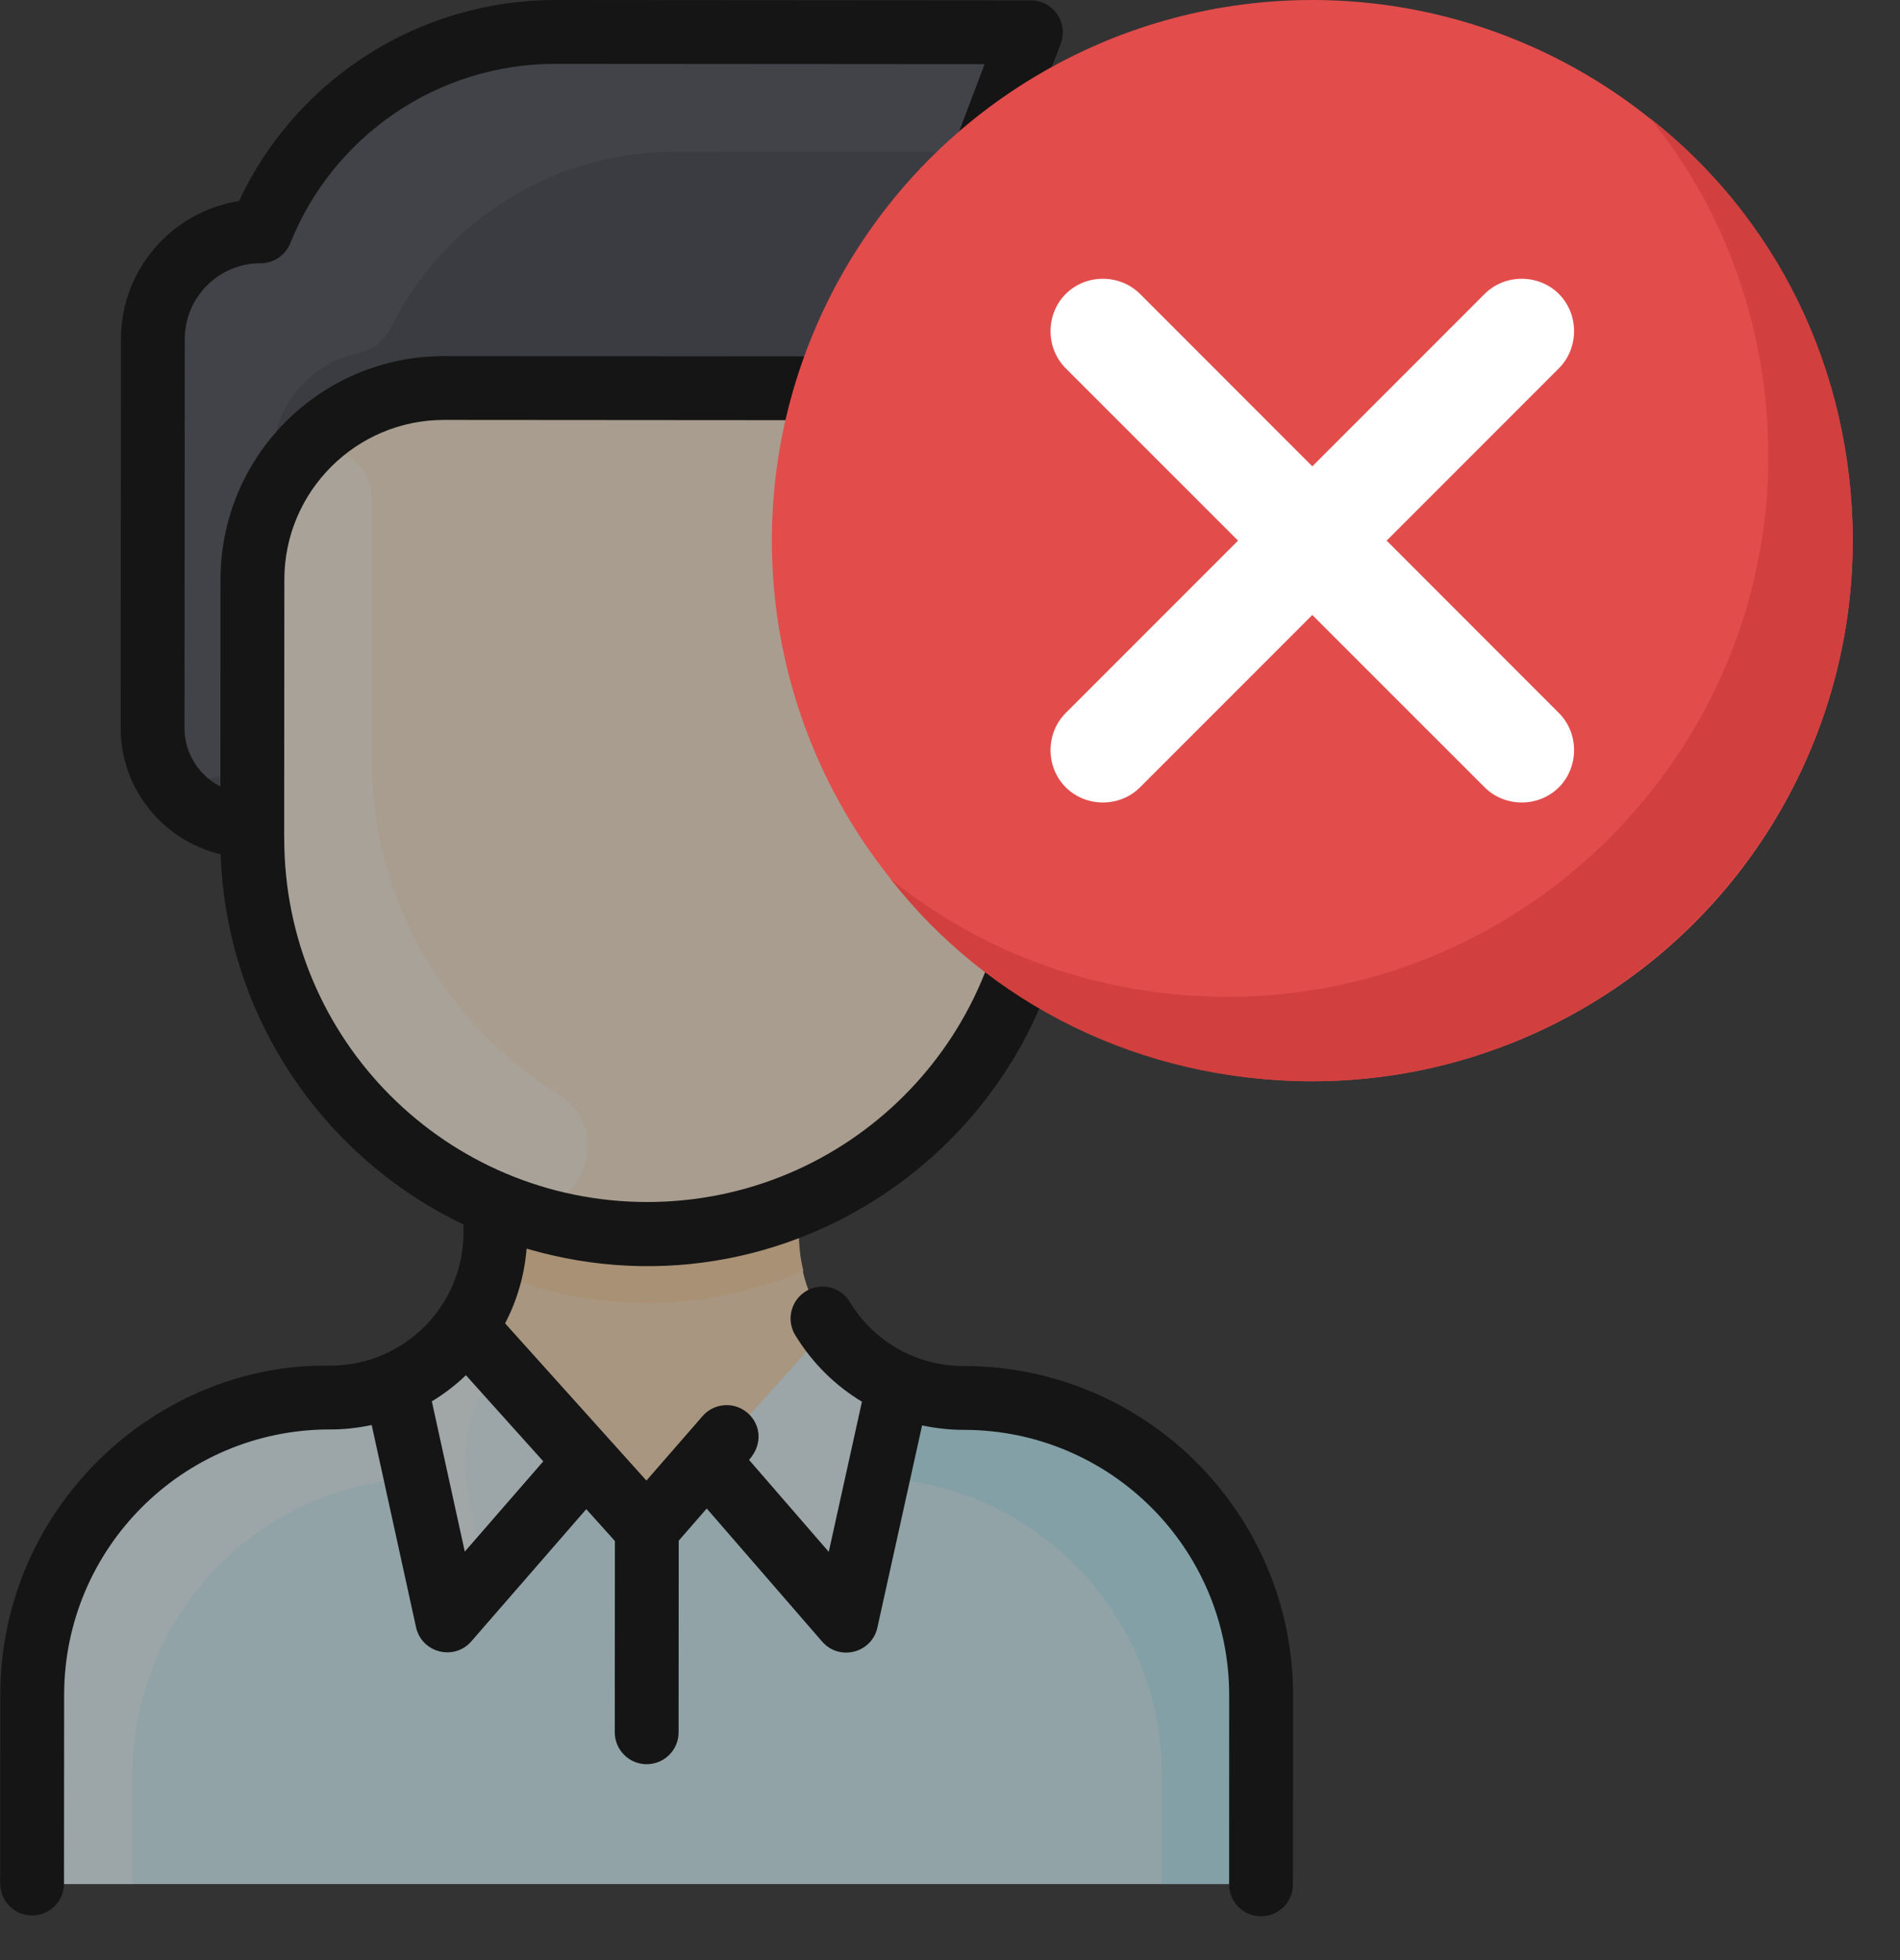 <svg xmlns="http://www.w3.org/2000/svg" width="32" height="33" viewBox="0 0 32 33">
    <rect x="0" y="0" width="32" height="33" fill="#333333" stroke="none"/>
    <g fill="none">
        <g opacity=".582">
            <path fill="#FFDFBA" d="M21.249 28.529v2.653c0 .297-.24.537-.538.537H1.09c-.297 0-.538-.24-.538-.537v-2.653c0-2.772 2.268-4.97 5.039-4.996.922-.01 1.75-.467 2.255-1.187l-.004-.004c.557-.792.502-1.506.503-2.049l.01-.024c-2.41-.999-4.104-3.374-4.105-6.143v-.22c-.965 0-1.68-.764-1.68-1.649l.006-6.55c0-1.001.813-1.814 1.815-1.813C5.205 1.862 7.174.536 9.355.537l7.229.006c.375 0 .636.377.502.728l-.46 1.214c-.111.293.051.62.352.707l.373.108c1.115.324 1.956 1.34 1.956 2.59l-.004 6.269c0 .966-.783 1.748-1.749 1.748v.219c-.002 2.775-1.703 5.153-4.119 6.148l.009.02c0 .517-.061 1.247.502 2.05.49.699 1.321 1.178 2.264 1.189 2.772.026 5.039 2.224 5.039 4.996z"/>
            <path fill="#D6F4FC" d="M21.249 28.529v2.653c0 .297-.24.537-.538.537H1.09c-.297 0-.538-.24-.538-.537v-2.653c0-2.772 2.268-4.97 5.039-4.996.916-.01 1.747-.461 2.256-1.188l2.654 2.95c.214.237.586.237.8 0l2.65-2.945c.487.695 1.32 1.173 2.26 1.183 2.772.026 5.039 2.224 5.039 4.996z"/>
            <path fill="#BDEFFC" d="M14.79 24.882c2.66.12 4.779 2.316 4.779 5.006v1.831h1.142c.297 0 .538-.24.538-.537v-2.649c0-2.772-2.268-4.972-5.04-5-.38-.005-.741-.084-1.07-.225-.008.018-.345 1.555-.35 1.574z"/>
            <path fill="#E8F8FC" d="M15.139 23.308c-.008.018-.672 3.035-.667 3.016-.088.397-.59.525-.857.218-1.764-2.032-1.524-1.767-1.702-1.928l2.037-2.264c.296.422.71.752 1.189.958zM7.846 22.345l1.993 2.215-1.653 1.96c-.265.312-.773.187-.861-.213-.005-.02-.656-2.981-.664-2.999.48-.206.89-.54 1.185-.963z"/>
            <path fill="#42434D" d="M19.307 5.89l-.004 6.269c0 .966-.783 1.748-1.749 1.748l.003-4.142c.001-1.781-1.442-3.226-3.223-3.227L7.48 6.533C5.698 6.532 4.253 7.975 4.25 9.756l-.002 4.15c-.965 0-1.68-.764-1.68-1.649l.006-6.55c0-1.001.813-1.814 1.815-1.813C5.205 1.861 7.174.536 9.355.537l7.229.006c.376 0 .635.376.502.728l-.46 1.214c-.112.293.05.619.352.707l.373.108c1.115.324 1.956 1.34 1.956 2.59z"/>
            <path fill="#FFEBD2" d="M14.334 6.538c1.781.001 3.224 1.446 3.223 3.227 0 1.523-.003 4.36-.003 4.36-.002 2.776-1.703 5.154-4.119 6.149-4.372 1.804-9.184-1.422-9.186-6.148l.002-4.37c.002-1.781 1.447-3.224 3.229-3.223l6.854.005z"/>
            <path fill="#FFD6A6" d="M13.53 21.399c-1.656.693-3.475.747-5.26 0 .092-.378.076-.623.076-1.104l.01-.024c1.619.671 3.466.673 5.088 0l.01.024c0 .481-.016.726.076 1.104z"/>
            <path fill="#FFF3E4" d="M9.394 18.418c1.094.684.231 2.362-.966 1.882-2.462-.989-4.18-3.388-4.18-6.178V9.76c0-.677.208-1.306.565-1.825.448-.65 1.455-.328 1.45.461v4.382c0 2.453 1.29 4.488 3.13 5.64z"/>
            <path fill="#4D4E59" d="M17.086 1.271c-.477 1.256-.47 1.227-.481 1.286l-5.234-.004c-2.031 0-3.88 1.149-4.782 2.95-.113.225-.318.394-.565.447-.819.175-1.433.903-1.433 1.774l-.001.594c-.216.433-.338.922-.339 1.438l-.001 2.521c-.001 1.089-1.68 1.161-1.68-.02l.005-6.55c0-1.001.813-1.814 1.815-1.813C5.205 1.862 7.174.536 9.355.537l7.229.006c.375 0 .636.377.502.728z"/>
            <path fill="#F1FAFC" d="M7.888 25.167l.298 1.352c-.264.313-.773.188-.861-.212-.258-1.174-.658-2.987-.664-2.999.48-.206.89-.54 1.185-.963l.574.638c-.494.615-.703 1.411-.532 2.184z"/>
            <path fill="#E8F8FC" d="M7.01 24.882c-2.66.12-4.779 2.316-4.779 5.006v1.831H1.09c-.297 0-.538-.24-.538-.537v-2.649c0-2.772 2.268-4.972 5.04-5 .38-.005.741-.084 1.07-.225.008.018.345 1.555.35 1.574z"/>
            <path fill="#000" d="M16.233 22.999c-.792 0-1.51-.405-1.921-1.08-.154-.254-.485-.335-.739-.18-.253.154-.334.485-.18.738.286.47.673.85 1.124 1.122l-.559 2.528-1.342-1.548c.25-.286.18-.613-.024-.79-.224-.195-.564-.172-.759.052l-.946 1.086-2.38-2.647c.203-.388.326-.814.362-1.258 4.604 1.349 9.21-2.092 9.223-6.88l.003-4.377c.001-2.08-1.68-3.764-3.76-3.765L7.48 5.995c-2.09 0-3.765 1.69-3.766 3.76l-.002 3.487c-.36-.186-.605-.556-.605-.985l.005-6.55c0-.703.573-1.275 1.277-1.275.227 0 .42-.14.5-.338.723-1.803 2.474-3.019 4.466-3.019l7.228.005-.666 1.758c-.111.293.051.62.352.707l.932.27c.89.26 1.565 1.075 1.568 2.074l-.004 6.379c0 .297.24.537.537.538.298 0 .538-.242.538-.537l.005-6.404c-.005-1.415-.97-2.682-2.344-3.082l-.373-.108.737-1.941c.133-.352-.127-.728-.503-.728L9.355 0c-2.307 0-4.372 1.339-5.33 3.385-1.124.175-1.987 1.15-1.988 2.322l-.005 6.55c0 1.044.73 1.898 1.684 2.126.098 2.77 1.759 5.12 4.09 6.232v.137c-.001 1.24-1.006 2.24-2.246 2.24C2.657 22.94.007 25.356.005 28.535l-.002 3.176c0 .297.24.538.537.538.298 0 .538-.241.538-.537l.002-3.176c.002-2.47 2.001-4.47 4.474-4.47.186.003.453-.02.706-.075l.747 3.405c.095.432.642.57.931.238l1.936-2.226.482.536-.002 3.22c0 .297.24.538.537.538.298 0 .538-.24.538-.537l.002-3.226.472-.542 1.943 2.24c.29.334.836.195.931-.235l.753-3.404c.227.048.462.075.702.075 2.473.001 4.473 2.004 4.47 4.476l-.001 3.176c0 .297.24.538.537.538.298 0 .538-.241.538-.537l.002-3.176c.002-3.066-2.478-5.55-5.545-5.552zM4.786 14.114l.003-4.357C4.79 8.275 5.996 7.07 7.477 7.07l6.856.005c1.486.001 2.688 1.204 2.687 2.69l-.003 4.383c-.015 3.365-2.74 6.089-6.12 6.089-3.37-.003-6.11-2.725-6.11-6.123zm3.042 12.009l-.555-2.53c.205-.124.397-.27.574-.44l1.303 1.45-1.322 1.52z"/>
        </g>
        <g transform="translate(13)">
            <circle cx="9.102" cy="9.102" r="9.102" fill="#E24C4B"/>
            <path fill="#D1403F" d="M18.204 9.102c0 5.006-4.096 9.102-9.102 9.102-2.901 0-5.461-1.308-7.11-3.413 1.535 1.252 3.526 1.991 5.688 1.991 5.006 0 9.102-4.096 9.102-9.102 0-2.162-.74-4.153-1.99-5.689 2.104 1.65 3.412 4.21 3.412 7.111z"/>
            <path fill="#FFF" d="M13.255 13.255c-.341.341-.91.341-1.251 0l-2.902-2.901-2.901 2.901c-.341.341-.91.341-1.252 0-.341-.341-.341-.91 0-1.251l2.902-2.902-2.902-2.901c-.341-.341-.341-.91 0-1.252.342-.341.91-.341 1.252 0l2.901 2.902 2.902-2.902c.34-.341.91-.341 1.251 0 .341.342.341.91 0 1.252l-2.901 2.901 2.901 2.902c.341.34.341.91 0 1.251z"/>
        </g>
    </g>
</svg>
